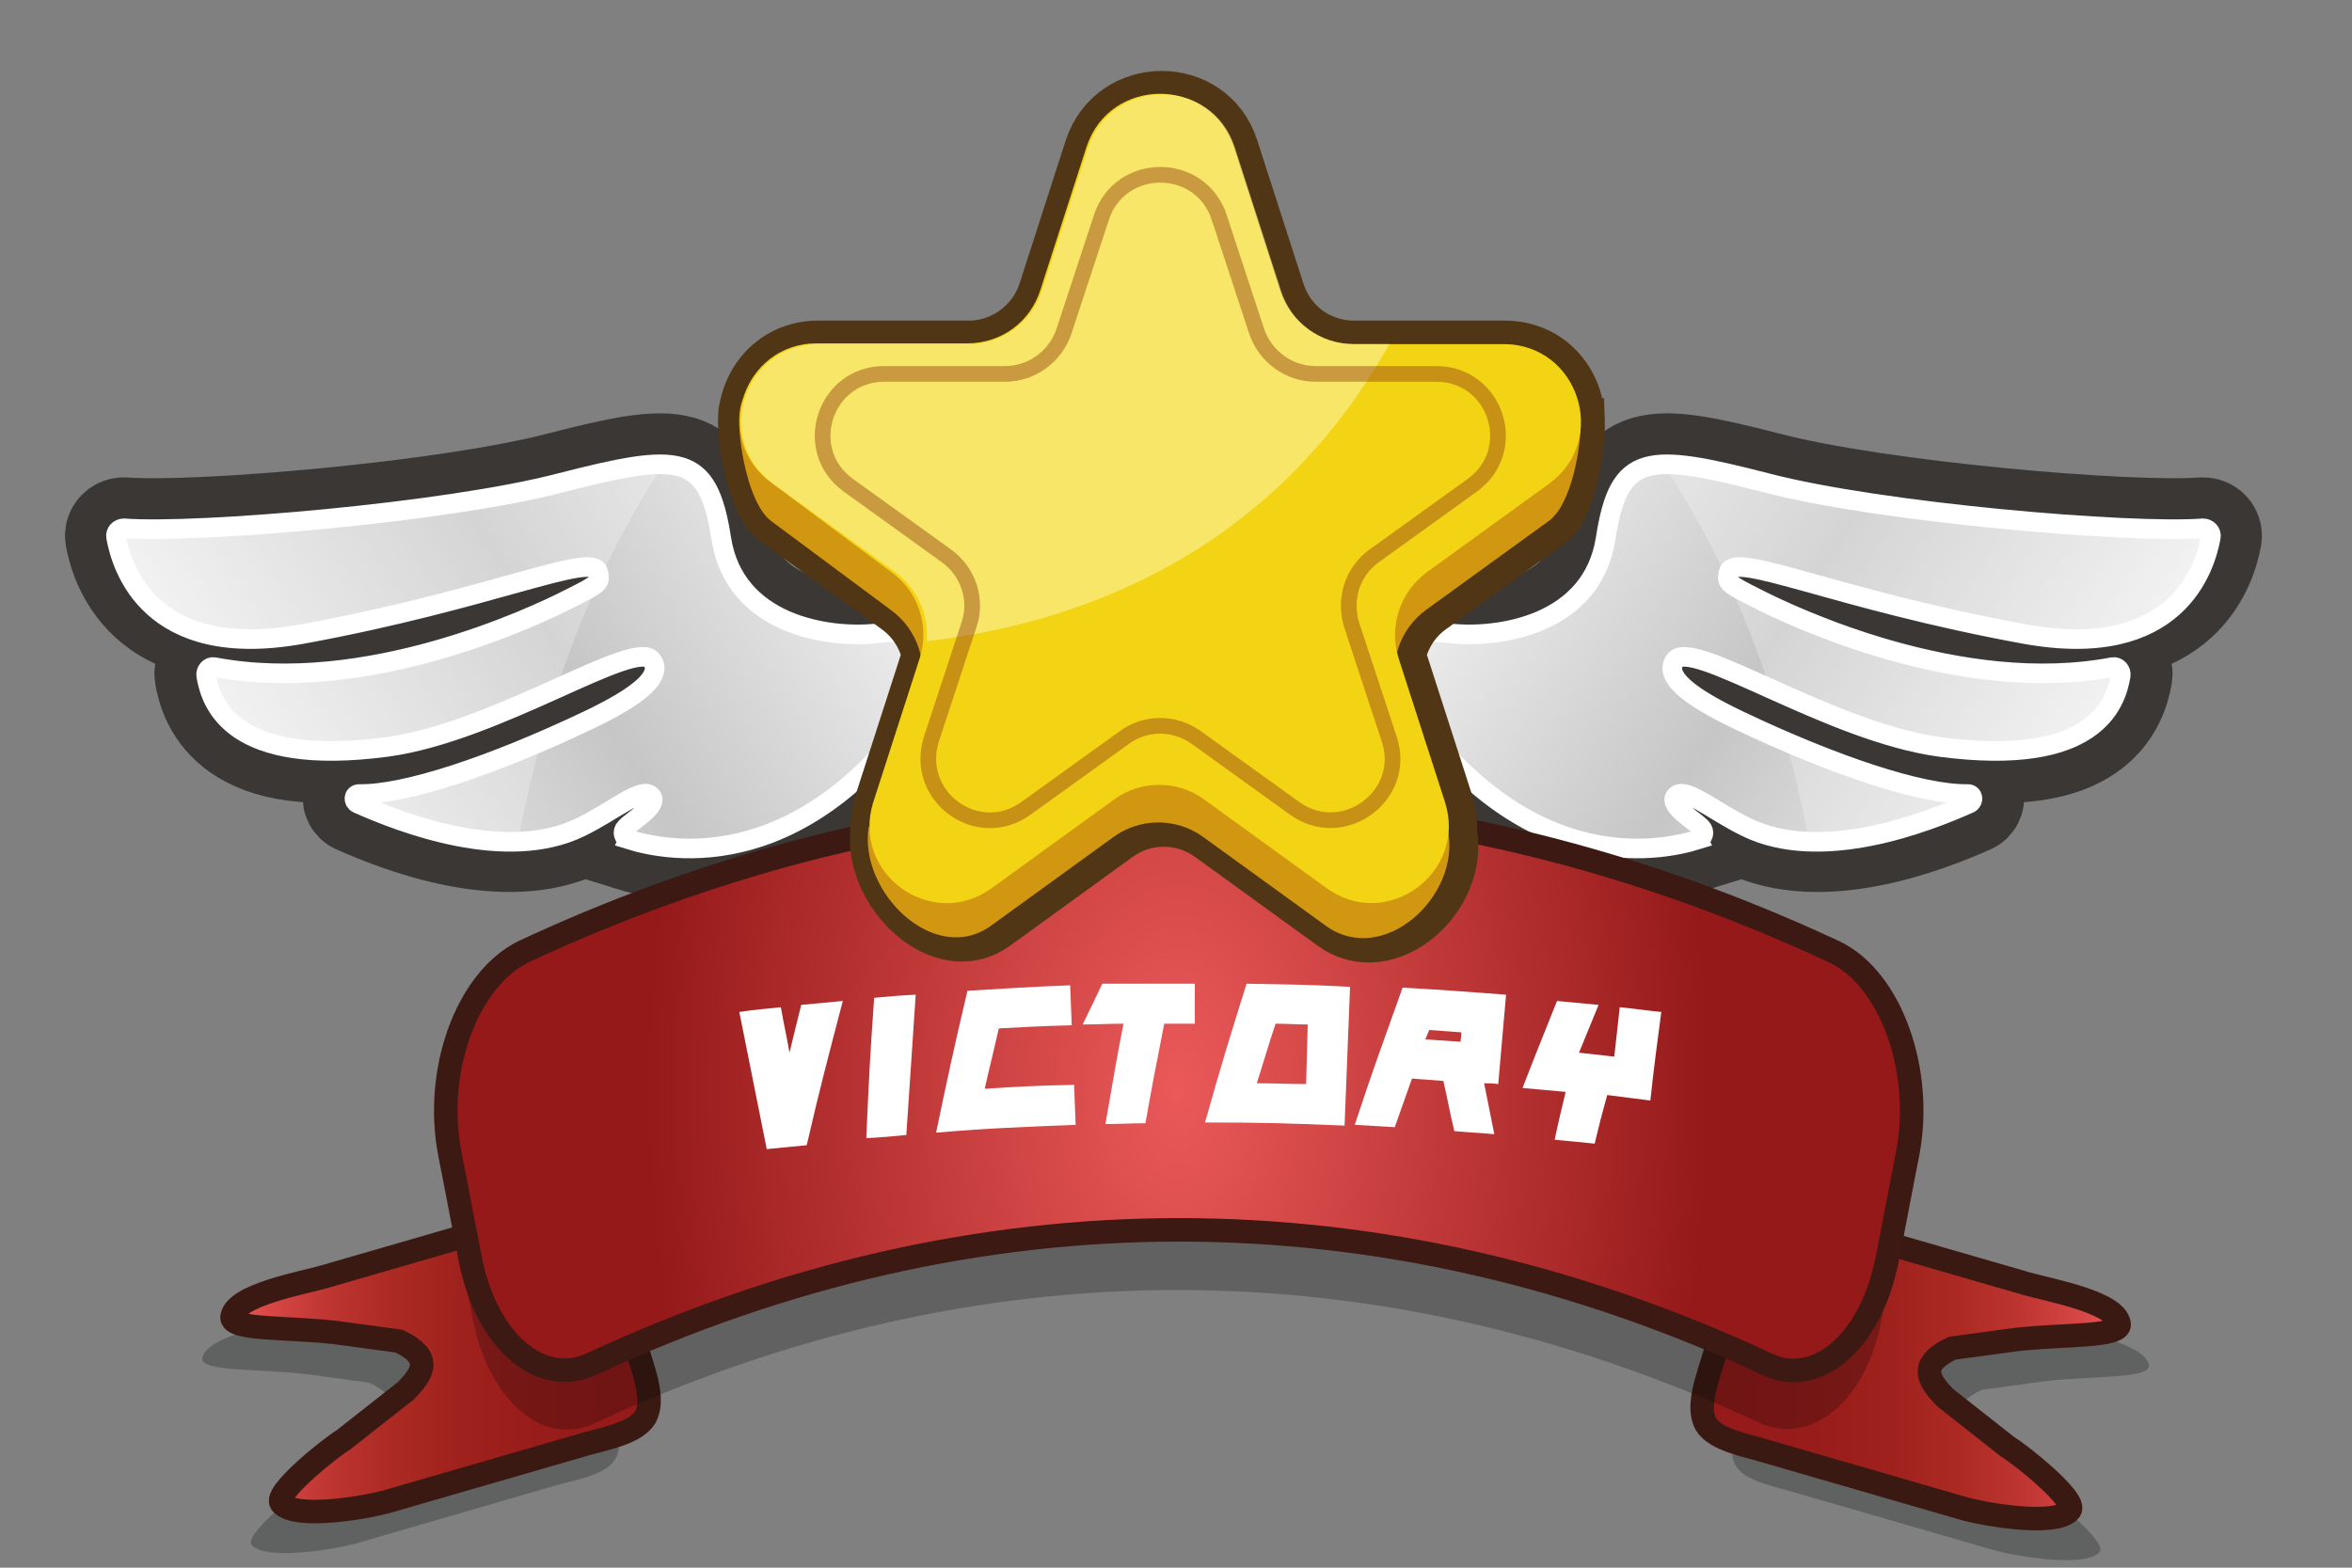 <svg version="1.0" id="Calque_1" xmlns="http://www.w3.org/2000/svg" x="0" y="0" viewBox="0 0 300 200" style="enable-background:new 0 0 300 200" xml:space="preserve"><rect x="0" y="0" width="300" height="200" fill="#808080" stroke="none"/><style>.st0{display:none}.st1{display:inline;fill:none;stroke:#503614;stroke-width:3;stroke-miterlimit:10}.st2,.st3,.st4{display:inline;fill:#d29710}.st3,.st4{fill:#f3d414}.st4{opacity:.61;fill:#fcf39e}.st5,.st6,.st8{fill:none;stroke-miterlimit:10}.st5{display:inline;opacity:.5;stroke:#9b4f16;stroke-width:2}.st6,.st8{stroke:#3b3735;stroke-width:13}.st8{stroke:#fff;stroke-width:2.5}.st9{opacity:.25}.st10{fill:#fff}.st12{opacity:.25;fill:#030405;enable-background:new}</style><g id="Calque_52_-_copie"><path id="XMLID_31_" class="st6" d="M80.2 107.1c5.1 1.6 23 5.1 38.7-19.4l.1-.1c3.1-6.4-.9-7.5-7.1-6.8-6.3.7-18.2-1.1-19.9-12.1-1.7-11-5.3-11-20.5-7.1-14.5 3.8-46.3 6.5-55.7 5.8-.6 0-1.1.5-1 1.1.7 3.9 4.5 15.3 23.7 10.8 23-5.4 30.4-6.6 30.4-6.6s6.8-1.4 7.3.2c.4 1.3.6 2-3.7 3.4C70.3 77 41 86.6 27.2 85c-.6-.1-1.1.5-1 1.1.6 3.6 3.4 12.4 23 9.1 10.6-1.8 19.4-5.6 22-6.8.5-.2.9-.4 1.3-.7 2-1.2 9.4-5.5 10.6-3.5 1 1.7-.2 3.3-6.7 6.4-12.2 5.8-24.8 10.7-30.7 10.6-.7 0-.8.9-.2 1.2 5.6 2.5 19 7.7 28.5 3 9.2-4.5 7.2-1.6 5.7.1-.4.6-.2 1.4.5 1.6z"/><linearGradient id="XMLID_2_" gradientUnits="userSpaceOnUse" x1="21.694" y1="69.219" x2="103.448" y2="69.219" gradientTransform="rotate(-32.989 82.905 63.419)"><stop offset="0" style="stop-color:#efeeef"/><stop offset=".5" style="stop-color:#c7c6c6"/><stop offset="1" style="stop-color:#efeeef"/></linearGradient><path id="XMLID_30_" d="M80.2 107.1c5.1 1.6 23 5.1 38.7-19.4l.1-.1c3.1-6.4-.9-7.5-7.1-6.8-6.3.7-18.2-1.1-19.9-12.1-1.7-11-5.3-11-20.5-7.1-14.5 3.8-46.3 6.5-55.7 5.8-.6 0-1.1.5-1 1.1.7 3.9 4.3 15.9 23.7 12.4 24.1-4.4 37.1-10.6 37.8-7.9.3 1.3.3 1.4-3.7 3.4-4.5 2.3-25.9 12.4-45.3 8.7-.6-.1-1.1.5-1 1.1.6 3.6 3.3 11.7 23 9.1 14.2-1.9 31.9-14.1 33.9-11 1.3 2-1.7 4.5-8.2 7.6-12.2 5.8-23.3 9.5-29.2 9.4-.7 0-.8.9-.2 1.2 5.6 2.5 19 7.7 28.5 3 4.3-2.1 7.9-5.3 9-3.9.9 1.2-2.5 3.1-3.3 4-.5.5-.3 1.3.4 1.5z" style="fill:url(#XMLID_2_)"/><path id="XMLID_29_" class="st8" d="M80.2 107.1c5.1 1.6 23 5.1 38.7-19.4l.1-.1c3.1-6.4-.9-7.5-7.1-6.8-6.3.7-18.2-1.1-19.9-12.1-1.7-11-5.3-11-20.5-7.1-14.5 3.8-46.3 6.5-55.7 5.8-.6 0-1.1.5-1 1.1.7 3.9 4.3 15.9 23.7 12.4 24.1-4.4 37.1-10.6 37.8-7.9.3 1.3.3 1.4-3.7 3.4-4.5 2.3-25.9 12.4-45.3 8.7-.6-.1-1.1.5-1 1.1.6 3.6 3.3 11.7 23 9.1 14.2-1.9 31.9-14.1 33.9-11 1.3 2-1.7 4.5-8.2 7.6-12.2 5.8-23.3 9.5-29.2 9.4-.7 0-.8.9-.2 1.2 5.6 2.5 19 7.7 28.5 3 4.3-2.1 7.9-5.3 9-3.9.9 1.2-2.5 3.1-3.3 4-.5.5-.3 1.3.4 1.5z"/><g id="XMLID_3_" class="st9"><path id="XMLID_28_" class="st10" d="M45.8 101.2c-.7 0-.8.9-.2 1.2 4.1 1.9 12.6 5.2 20.5 4.9.7-4 1.7-8.3 2.9-12.7-9.8 4.2-18.3 6.7-23.2 6.6z"/><path id="XMLID_20_" class="st10" d="M15.8 67.4c-.6 0-1.1.5-1 1.1.7 3.9 4.3 15.9 23.7 12.4 24.1-4.4 37.1-10.6 37.8-7.9.3 1.3.3 1.4-3.7 3.4-4.5 2.3-25.9 12.4-45.3 8.7-.6-.1-1.1.5-1 1.1.6 3.6 3.3 11.7 23 9.1 7.2-.9 15.2-4.5 21.7-7.4 3.1-9.4 7.4-19.2 13.6-28.6-3-.1-7.1.8-13 2.4-14.6 3.7-46.4 6.4-55.8 5.7z"/></g></g><g id="Calque_52_-_copie_2"><path id="XMLID_41_" class="st6" d="M216.6 107.1c-5.1 1.6-23 5.1-38.7-19.4l-.1-.1c-3.1-6.4.9-7.5 7.1-6.8 6.3.7 18.2-1.1 19.9-12.1 1.7-11 5.3-11 20.5-7.1 14.5 3.8 46.3 6.5 55.7 5.8.6 0 1.1.5 1 1.1-.7 3.9-4.5 15.3-23.7 10.8-23-5.4-30.4-6.6-30.4-6.6s-6.8-1.4-7.3.2c-.4 1.3-.6 2 3.7 3.4 2.2.7 31.5 10.3 45.3 8.7.6-.1 1.1.5 1 1.1-.6 3.6-3.4 12.4-23 9.1-10.6-1.8-19.4-5.6-22-6.8-.5-.2-.9-.4-1.3-.7-2-1.2-9.4-5.5-10.6-3.5-1 1.7.2 3.3 6.7 6.4 12.2 5.8 24.8 10.7 30.7 10.6.7 0 .8.9.2 1.2-5.6 2.5-19 7.7-28.5 3-9.2-4.5-7.2-1.6-5.7.1.4.6.2 1.4-.5 1.6z"/><linearGradient id="XMLID_5_" gradientUnits="userSpaceOnUse" x1="-110.833" y1="-16.808" x2="-29.079" y2="-16.808" gradientTransform="scale(-1 1) rotate(-32.989 13.498 297.814)"><stop offset="0" style="stop-color:#efeeef"/><stop offset=".5" style="stop-color:#c7c6c6"/><stop offset="1" style="stop-color:#efeeef"/></linearGradient><path id="XMLID_40_" d="M216.6 107.1c-5.1 1.6-23 5.1-38.7-19.4l-.1-.1c-3.1-6.4.9-7.5 7.1-6.8 6.3.7 18.2-1.1 19.9-12.1 1.7-11 5.3-11 20.5-7.1 14.5 3.8 46.3 6.5 55.7 5.8.6 0 1.1.5 1 1.1-.7 3.9-4.3 15.9-23.7 12.4-24.1-4.4-37.1-10.6-37.8-7.9-.3 1.3-.3 1.4 3.7 3.4 4.5 2.3 25.9 12.4 45.3 8.7.6-.1 1.1.5 1 1.1-.6 3.6-3.3 11.7-23 9.1-14.2-1.9-31.9-14.1-33.9-11-1.3 2 1.7 4.5 8.2 7.6 12.2 5.8 23.3 9.5 29.2 9.4.7 0 .8.9.2 1.2-5.6 2.5-19 7.7-28.5 3-4.3-2.1-7.9-5.3-9-3.9-.9 1.2 2.5 3.1 3.3 4 .5.5.3 1.3-.4 1.5z" style="fill:url(#XMLID_5_)"/><path id="XMLID_39_" class="st8" d="M216.6 107.1c-5.1 1.6-23 5.1-38.7-19.4l-.1-.1c-3.1-6.4.9-7.5 7.1-6.8 6.3.7 18.2-1.1 19.9-12.1 1.7-11 5.3-11 20.5-7.1 14.5 3.8 46.3 6.5 55.7 5.8.6 0 1.1.5 1 1.1-.7 3.9-4.3 15.9-23.7 12.4-24.1-4.4-37.1-10.6-37.8-7.9-.3 1.3-.3 1.4 3.7 3.4 4.5 2.3 25.9 12.4 45.3 8.7.6-.1 1.1.5 1 1.1-.6 3.6-3.3 11.7-23 9.1-14.2-1.9-31.9-14.1-33.9-11-1.3 2 1.7 4.5 8.2 7.6 12.2 5.8 23.3 9.5 29.2 9.4.7 0 .8.9.2 1.2-5.6 2.5-19 7.7-28.5 3-4.3-2.1-7.9-5.3-9-3.9-.9 1.2 2.5 3.1 3.3 4 .5.5.3 1.3-.4 1.5z"/><g id="XMLID_36_" class="st9"><path id="XMLID_38_" class="st10" d="M251 101.2c.7 0 .8.9.2 1.2-4.1 1.9-12.6 5.2-20.5 4.9-.7-4-1.7-8.3-2.9-12.7 9.8 4.2 18.4 6.7 23.2 6.6z"/><path id="XMLID_37_" class="st10" d="M281 67.4c.6 0 1.1.5 1 1.1-.7 3.9-4.3 15.9-23.7 12.4-24.1-4.4-37.1-10.6-37.8-7.9-.3 1.3-.3 1.4 3.7 3.4 4.5 2.3 25.9 12.4 45.3 8.7.6-.1 1.1.5 1 1.1-.6 3.6-3.3 11.7-23 9.1-7.2-.9-15.2-4.5-21.7-7.4-3.1-9.4-7.4-19.2-13.6-28.6 3-.1 7.1.8 13 2.4 14.6 3.7 46.4 6.4 55.8 5.7z"/></g></g><g id="Calque_39"><path id="XMLID_263_" class="st12" d="m228.9 190.4 25.2 7.3c2.7.8 11.9 2.4 13.7.3 1.1-1.3-6.5-7.3-7.9-8.1l-8-6.3c-2.1-2.2-3.5-4.2.9-6.3l8.1-1.1c6.1-.7 13.4-.3 13.2-2-.4-2.8-8.9-4.3-11.7-5.1l-25.2-7.3c-5.1-1.5-10.5 1.7-12 7l-2.7 9.3c-.8 2.8-2.4 6.6-1.1 8.9 1.2 2 5.2 2.7 7.5 3.4z"/><linearGradient id="XMLID_27_" gradientUnits="userSpaceOnUse" x1="270.298" y1="17098.785" x2="217.103" y2="17098.785" gradientTransform="translate(0 -16923.89)"><stop offset="0" style="stop-color:#eb5959"/><stop offset=".089" style="stop-color:#d74746"/><stop offset=".231" style="stop-color:#be3532"/><stop offset=".383" style="stop-color:#ac2a23"/><stop offset=".548" style="stop-color:#9f211d"/><stop offset=".736" style="stop-color:#981c1a"/><stop offset="1" style="stop-color:#951919"/></linearGradient><path id="XMLID_262_" d="m225.1 185.1 25.2 7.3c2.7.8 11.9 2.4 13.7.3 1.1-1.3-6.5-7.3-7.9-8.1l-8-6.3c-2.1-2.2-3.5-4.2.9-6.3l8.1-1.1c6.1-.7 13.4-.3 13.2-2-.4-2.8-8.9-4.3-11.7-5.1l-25.2-7.3c-5.1-1.5-10.5 1.7-12 7l-2.7 9.3c-.8 2.8-2.4 6.6-1.1 8.9 1.2 2 5.2 2.7 7.5 3.4z" style="fill:url(#XMLID_27_);stroke:#3b1913;stroke-width:3;stroke-miterlimit:10"/><path id="XMLID_261_" class="st12" d="m70.9 189.5-25.1 7.3c-2.7.8-11.9 2.4-13.7.3-1.1-1.3 6.5-7.3 7.9-8.1l8-6.3c2.1-2.2 3.5-4.2-.9-6.3l-8.1-1.1c-6.1-.7-13.4-.3-13.2-2 .4-2.8 8.9-4.3 11.7-5.1l25.2-7.3c5.1-1.5 10.5 1.7 12 7l2.7 9.3c.8 2.8 2.4 6.6 1.1 8.9-1.2 2.1-5.1 2.7-7.6 3.4z"/><linearGradient id="XMLID_32_" gradientUnits="userSpaceOnUse" x1="239.139" y1="26.115" x2="185.943" y2="26.115" gradientTransform="rotate(180 134.392 100.055)"><stop offset="0" style="stop-color:#eb5959"/><stop offset=".089" style="stop-color:#d74746"/><stop offset=".231" style="stop-color:#be3532"/><stop offset=".383" style="stop-color:#ac2a23"/><stop offset=".548" style="stop-color:#9f211d"/><stop offset=".736" style="stop-color:#981c1a"/><stop offset="1" style="stop-color:#951919"/></linearGradient><path id="XMLID_260_" d="m74.8 184.2-25.2 7.3c-2.7.8-11.9 2.4-13.7.3-1.1-1.3 6.5-7.3 7.9-8.1l8-6.3c2.1-2.2 3.5-4.2-.9-6.3l-8.1-1.1c-6.1-.7-13.4-.3-13.2-2 .4-2.8 8.9-4.3 11.7-5.1l25.2-7.3c5.1-1.5 10.5 1.7 12 7l2.7 9.3c.8 2.8 2.4 6.6 1.1 8.9-1.2 2-5 2.7-7.5 3.4z" style="fill:url(#XMLID_32_);stroke:#3b1913;stroke-width:3;stroke-miterlimit:10"/><g id="XMLID_257_" class="st9"><path id="XMLID_271_" d="M224.6 181.6c-48.7-22.7-100.1-22.7-148.8 0-6.4 3-13.4-2.7-15.5-13.3-1-5.2-2-10.2-3-15.5-2.1-10.6 2.1-22.3 9.5-25.9 54.5-25.4 112.2-25.4 166.7 0 7.3 3.4 11.6 15.3 9.5 25.9-1 5.2-2 10.2-3 15.5-1.9 10.4-8.9 16.1-15.4 13.3z" style="fill:#030405"/></g><g id="XMLID_34_"><radialGradient id="XMLID_33_" cx="150.3" cy="76.105" r="67.862" gradientTransform="matrix(1 0 0 -1.679 0 266.552)" gradientUnits="userSpaceOnUse"><stop offset="0" style="stop-color:#eb5959"/><stop offset="1" style="stop-color:#951919"/></radialGradient><path id="XMLID_51_" d="M225.3 174c-49-22.8-100.8-22.8-149.8 0-6.4 3-13.4-2.7-15.5-13.3-.9-4.5-1.7-8.9-2.6-13.4-2.1-10.6 2.1-22.3 9.4-25.9 54.7-25.5 112.4-25.5 167.1 0 7.3 3.4 11.5 15.3 9.4 25.9-.9 4.5-1.7 8.9-2.6 13.4-2.1 10.6-9.1 16.4-15.4 13.3z" style="fill:url(#XMLID_33_)"/><path id="XMLID_50_" d="M225.3 174c-49-22.8-100.8-22.8-149.8 0-6.4 3-13.4-2.7-15.5-13.3-.9-4.5-1.7-8.9-2.6-13.4-2.1-10.6 2.1-22.3 9.4-25.9 54.7-25.5 112.4-25.5 167.1 0 7.3 3.4 11.5 15.3 9.4 25.9-.9 4.5-1.7 8.9-2.6 13.4-2.1 10.6-9.1 16.4-15.4 13.3z" style="fill:none;stroke:#3c1912;stroke-width:3;stroke-miterlimit:10"/></g></g><g id="Calque_2"><path id="XMLID_14_" d="M201.7 53.8s0-.1 0 0c0-5.1-3.8-9.9-9.8-9.9h-19.2c-4.3 0-8-2.7-9.3-6.8l-5.9-18.3c-2.9-9-15.7-9-18.7 0l-5.9 18.3c-1.3 4-5.1 6.8-9.3 6.8h-19.2c-5.2 0-8.7 3.6-9.6 7.8-.1.4-.2.9-.2 1.4-.2 3.1 1.1 11.3 4.1 13.5l15.6 11.3c1.9 1.4 3.1 3.3 3.7 5.5-.1.2-.1.4-.1.6l-5.9 18.3c-.4 1.1-.5 2.2-.5 3.3-1.2 8.2 8.4 17.8 15.6 12.6l15.6-11.3c3.4-2.5 8.1-2.5 11.5 0l15.6 11.3c7.3 5.3 17.2-3.6 15.6-12.1.1-1.2-.1-2.5-.5-3.8L179 84c-.1-.2-.1-.4-.1-.6.6-2.2 1.8-4.1 3.7-5.5l15.6-11.3c2.4-2.2 3.6-9.8 3.5-12.8z" style="fill:none;stroke:#503614;stroke-width:6;stroke-miterlimit:10"/><path id="XMLID_12_" d="m157.4 23.7 5.9 18.3c1.3 4 5.1 6.8 9.3 6.8h19.2c5.9 0 9.7.1 9.8 5 .1 3-1.1 10.6-4.1 12.7l-15.6 11.3c-3.4 2.5-4.9 6.9-3.6 11l5.9 18.3c.1.4.4-1.5.5-1.1 1.6 8.4-8.3 17.4-15.6 12.1l-15.6-11.3c-3.4-2.5-8.1-2.5-11.5 0l-15.6 11.3c-7.2 5.2-16.9-4.3-15.6-12.6.1-.6.3 2.2.5 1.6l5.9-18.3c1.3-4-.1-8.5-3.6-11L98.4 66.5c-3-2.2-4.3-10.4-4.1-13.5.3-4.8 4-4.3 9.8-4.3h19.2c4.3 0 8-2.7 9.3-6.8l5.9-18.3c3.1-9 15.9-9 18.9.1z" style="fill:#d29710"/><path id="XMLID_10_" d="m157.4 18.8 5.9 18.3c1.3 4 5.1 6.8 9.3 6.8h19.2c9.5 0 13.5 12.2 5.8 17.8L182 73c-3.4 2.5-4.9 6.9-3.6 11l5.9 18.3c2.9 9-7.4 16.6-15.1 11L153.6 102c-3.4-2.5-8.1-2.5-11.5 0l-15.6 11.3c-7.7 5.6-18-1.9-15.1-11l5.9-18.3c1.3-4-.1-8.5-3.6-11L98.4 61.6c-7.7-5.6-3.7-17.8 5.8-17.8h19.2c4.3 0 8-2.7 9.3-6.8l5.9-18.3c3-9 15.8-9 18.8.1z" style="fill:#f3d414"/><path id="XMLID_11_" d="M177.2 43.9h-4.5c-4.3 0-8-2.7-9.3-6.8l-5.9-18.3c-2.9-9-15.7-9-18.7 0l-5.9 18.3c-1.3 4-5.1 6.8-9.3 6.8h-19.2c-9.5 0-13.5 12.2-5.8 17.8L114.2 73c2.8 2.1 4.3 5.4 4 8.8 18.3-2.1 43.6-10.4 59-37.9z" style="opacity:.61;fill:#fcf39e"/><path id="XMLID_8_" d="m155.5 27.7 4.8 14.6c1.1 3.2 4.1 5.4 7.5 5.4h15.4c7.6 0 10.8 9.7 4.6 14.2l-12.5 9c-2.8 2-3.9 5.5-2.9 8.8l4.8 14.6c2.4 7.2-5.9 13.3-12.1 8.8l-12.5-9c-2.8-2-6.5-2-9.2 0l-12.5 9c-6.2 4.5-14.4-1.5-12.1-8.8l4.8-14.6c1.1-3.2-.1-6.8-2.9-8.8l-12.5-9c-6.2-4.5-3-14.2 4.6-14.2h15.4c3.4 0 6.4-2.2 7.5-5.4l4.8-14.6c2.4-7.2 12.6-7.2 15 0z" style="opacity:.5;fill:none;stroke:#9b4f16;stroke-width:2;stroke-miterlimit:10"/></g><g id="XMLID_18_"><g id="XMLID_4_"><path id="XMLID_59_" class="st10" d="m97.8 146.6-3.5-17.5c2.1-.3 3.2-.4 5.3-.6.4 2.3.7 3.5 1.1 5.8.6-2.5.9-3.7 1.5-6.1 2.1-.2 3.2-.3 5.3-.5-1.9 7.3-2.9 11-4.6 18.4-2 .2-3 .3-5.1.5z"/><path id="XMLID_57_" class="st10" d="M110.5 145.2c.3-7.2.5-10.8 1-17.9 2.1-.2 3.2-.3 5.3-.4-.5 7.2-.7 10.8-1.2 17.9-2.1.2-3.1.3-5.1.4z"/><path id="XMLID_55_" class="st10" d="M136.5 125.7c.1 2 .1 3 .2 5.1-3.7.1-5.6.2-9.3.4-.7 3.1-1.1 4.6-1.8 7.7 4.6-.3 6.8-.4 11.4-.5.1 2 .1 3 .2 5.1-7.1.3-10.7.4-17.8 1 1.5-7.2 2.3-10.9 4-18.1 5.2-.3 7.9-.5 13.1-.7z"/><path id="XMLID_53_" class="st10" d="M152.4 125.5v5.1h-3.9c-1 5.1-1.5 7.6-2.4 12.7-2 0-3.1.1-5.1.1.9-5.1 1.3-7.7 2.3-12.8-2.1 0-3.1.1-5.2.1 1-2.1 1.5-3.1 2.5-5.2h11.8z"/><path id="XMLID_48_" class="st10" d="M171.5 143.6c-7.1-.3-10.7-.4-17.8-.4 2-7.1 3.1-10.7 5.3-17.7 5.3.1 7.9.1 13.2.4-.3 7.1-.4 10.6-.7 17.7zm-4.7-12.9c-1.6 0-2.5-.1-4.1-.1-1 3-1.4 4.5-2.4 7.6 2.5 0 3.8.1 6.3.1.1-3 .1-4.5.2-7.6z"/><path id="XMLID_44_" class="st10" d="M184.1 137.9c-1.6-.1-2.4-.2-4-.3-.9 2.5-1.3 3.7-2.2 6.2-2-.1-3-.2-5.1-.3 2.3-7 3.6-10.5 6.1-17.5 5.3.3 7.9.5 13.2.9-.4 4.6-.6 6.8-1 11.4-.7-.1-1.1-.1-1.8-.1.5 2.6.8 3.9 1.3 6.5-2-.2-3-.2-5.1-.4-.6-2.5-.8-3.8-1.4-6.4zm2.3-6.2c-1.6-.1-2.5-.2-4.1-.3-.2.5-.3.7-.5 1.2 1.8.1 2.7.2 4.5.3 0-.4.1-.7.1-1.2z"/><path id="XMLID_42_" class="st10" d="m199.7 139.3-5.5-.5c1.7-4.4 2.6-6.6 4.4-11.1 2.1.2 3.2.3 5.3.5-1 2.4-1.5 3.7-2.5 6.1l4.5.5c.3-2.5.4-3.8.7-6.3 2.1.2 3.2.4 5.3.6-.6 4.5-.9 6.8-1.4 11.3-2.2-.3-3.3-.4-5.5-.7-.7 2.5-1 3.7-1.6 6.2-2-.2-3-.3-5.1-.5.5-2.4.8-3.6 1.4-6.1z"/></g></g></svg>